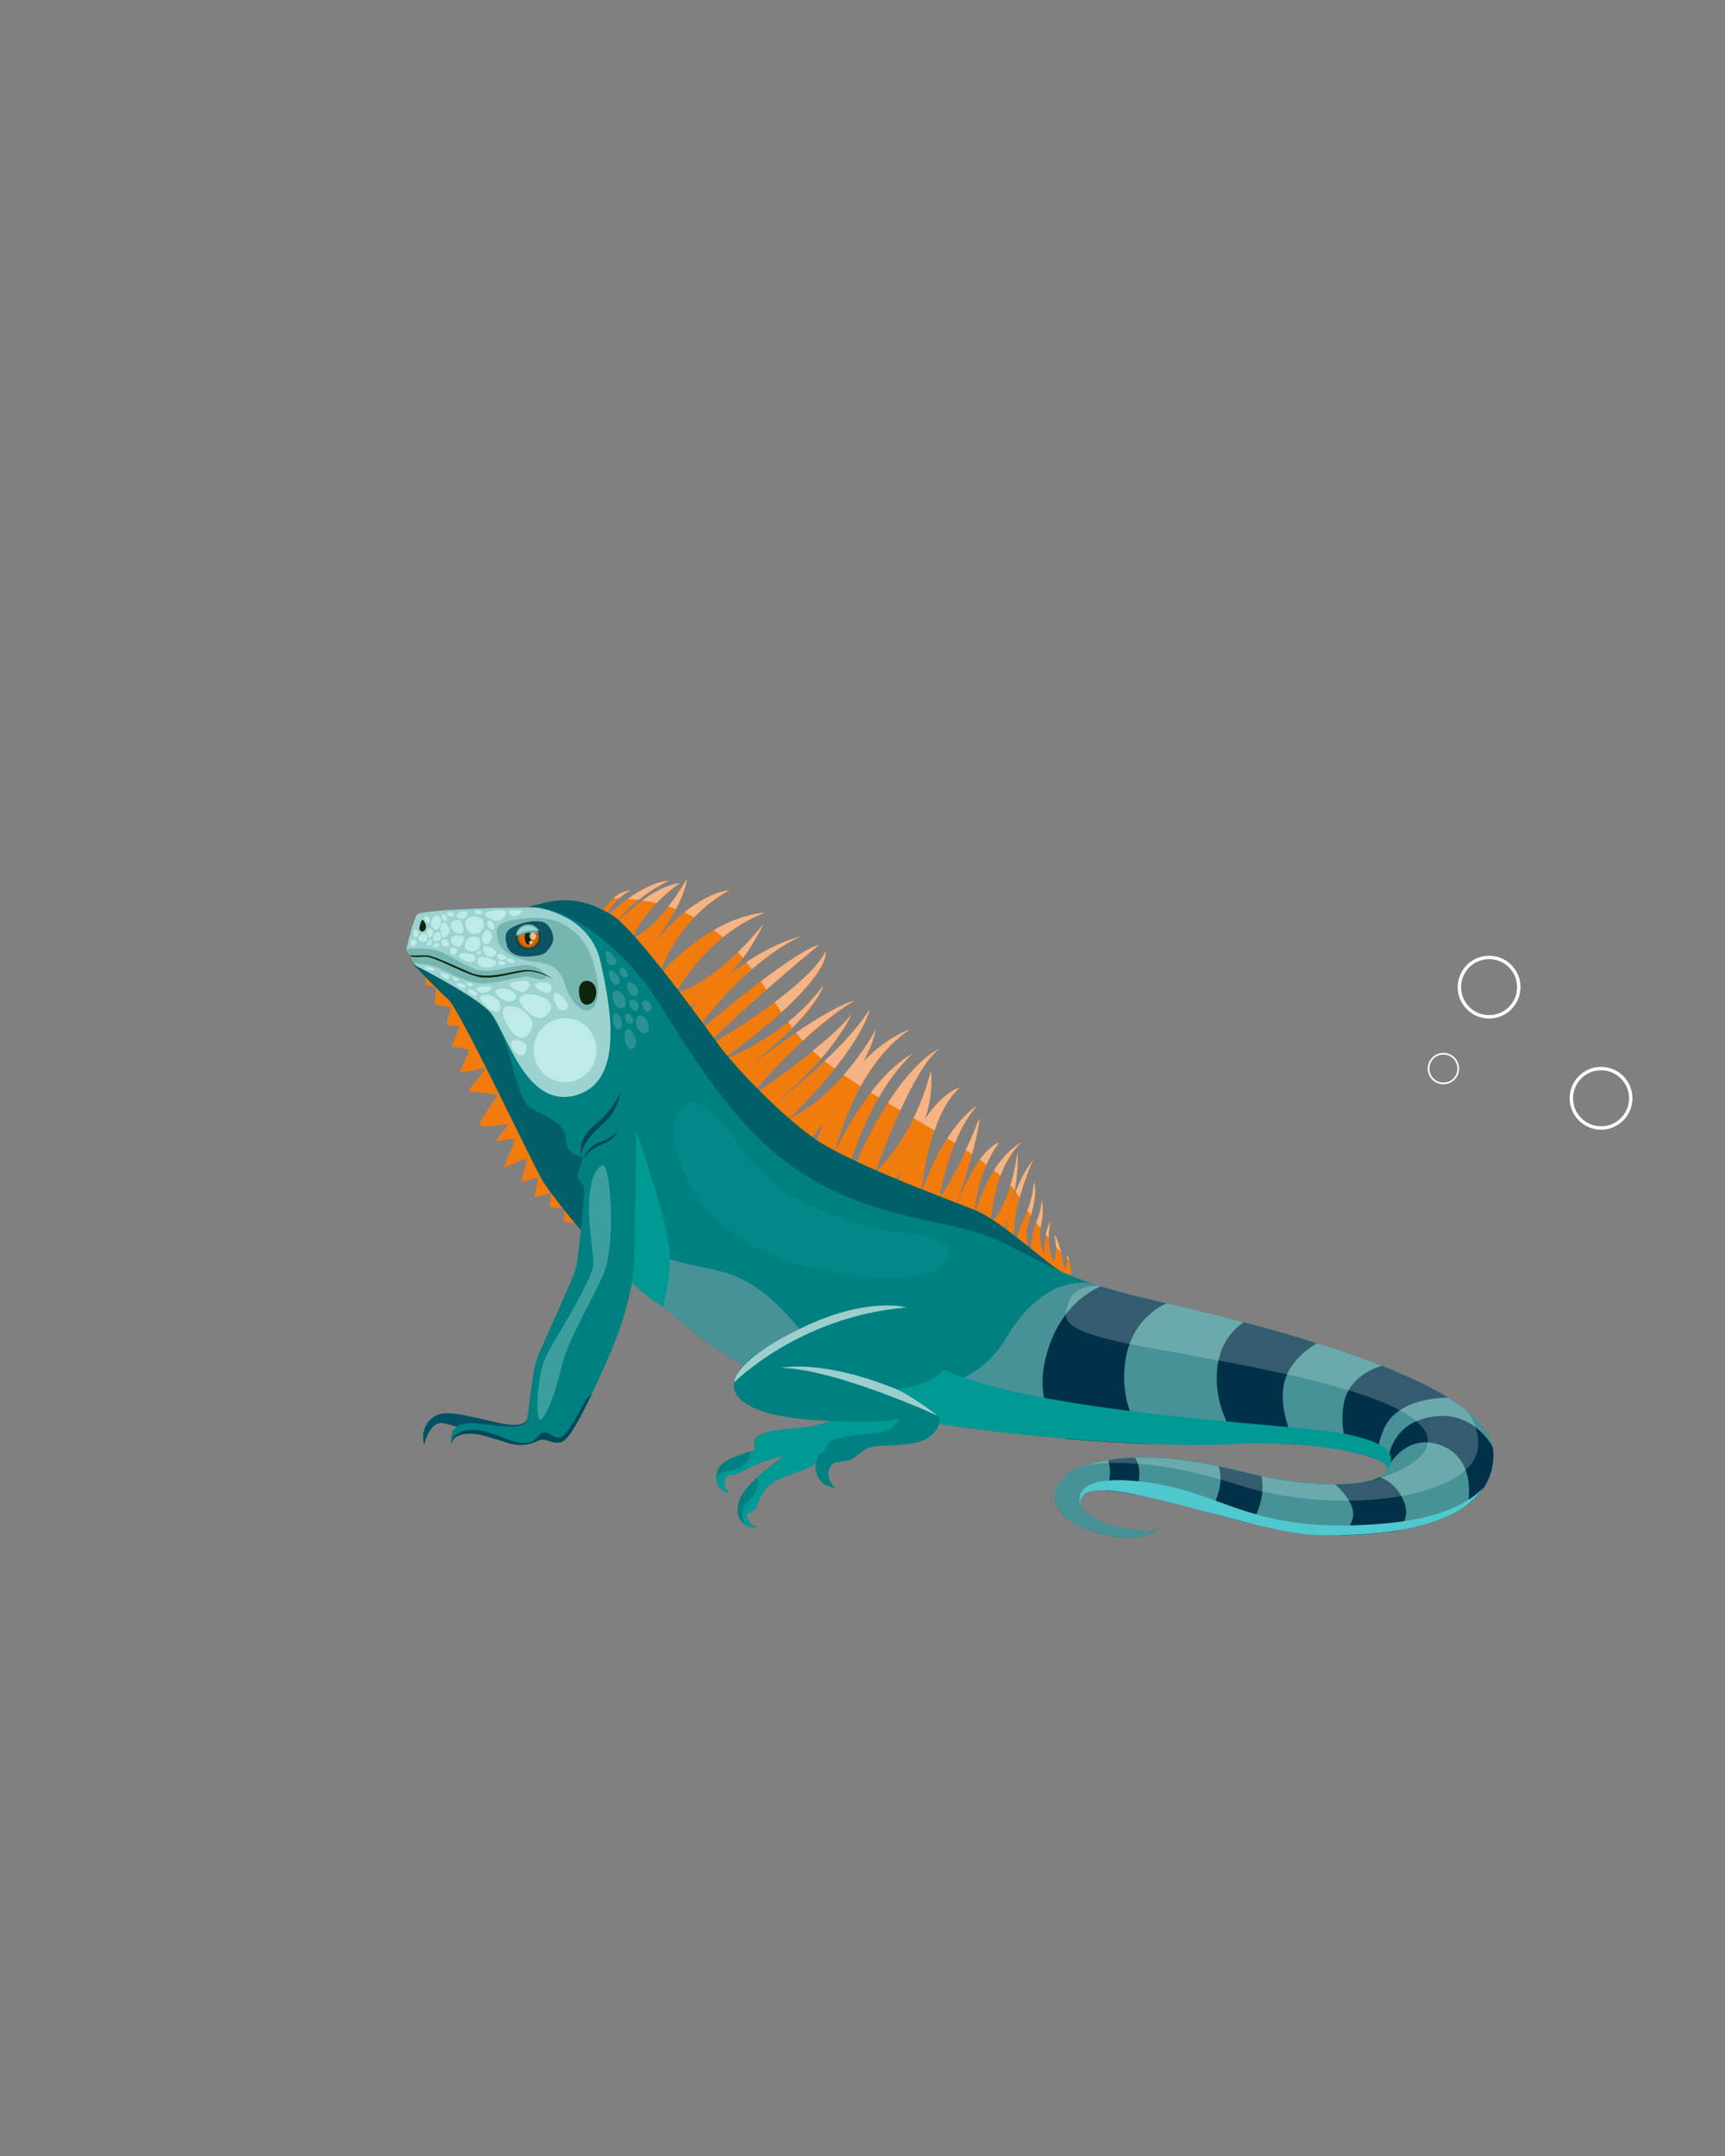 <?xml version="1.0" encoding="utf-8"?>
<!-- Generator: Adobe Illustrator 25.4.1, SVG Export Plug-In . SVG Version: 6.00 Build 0)  -->
<svg version="1.1" id="Capa_1" xmlns="http://www.w3.org/2000/svg" xmlns:xlink="http://www.w3.org/1999/xlink" x="0px" y="0px"
	 viewBox="0 0 1080 1350" style="enable-background:new 0 0 1080 1350;" xml:space="preserve">
<rect x="0" y="0" width="1080" height="1350" fill="#808080" stroke="none"/>
<style type="text/css">
	.st0{fill:none;stroke:#FFFFFF;stroke-width:2.115;stroke-miterlimit:10;}
	.st1{fill:none;stroke:#FFFFFF;stroke-width:1.057;stroke-miterlimit:10;}
	.st2{fill:#F17B0D;}
	.st3{fill:#008080;}
	.st4{fill:#469297;}
	.st5{fill:#005F69;}
	.st6{fill:#9CD3D1;}
	.st7{fill:#BEEAE7;}
	.st8{fill:#0C260D;}
	.st9{fill:#76B5B0;}
	.st10{fill:#0C5364;}
	.st11{fill:#04404A;}
	.st12{fill:#E26B00;}
	.st13{fill:#BE5900;}
	.st14{fill:#55AFC0;}
	.st15{fill:#71B0AB;}
	.st16{opacity:0.57;}
	.st17{fill:#FFFFFF;}
	.st18{opacity:0.36;fill:#76B5B0;}
	.st19{fill:#003148;}
	.st20{fill:#009996;}
	.st21{opacity:0.36;fill:#009996;}
	.st22{fill:#50C8CF;}
	.st23{opacity:0.61;fill:#FFFFFF;}
	.st24{fill:#014757;}
	.st25{fill:#005167;}
	.st26{opacity:0.24;fill:#FFFFFF;}
	.st27{fill:#F6B484;}
	.st28{opacity:0.21;fill:#FFFFFF;}
</style>
<circle class="st0" cx="932.3" cy="618.1" r="18.6"/>
<circle class="st0" cx="1002.4" cy="687.7" r="18.6"/>
<circle class="st1" cx="903.7" cy="669.1" r="9.3"/>
<g>
	<g>
		<path class="st2" d="M360.2,766c0,0-7-1-7-1v-7.6C355.4,760.2,357.7,763,360.2,766z"/>
		<path class="st2" d="M266.9,616.8c-0.4-0.5-0.5-4.2-0.6-6.8c5.1,3.9,11.8,9,15.9,12.7c7.1,6.4,48.6,100.7,56.8,115.1
			c2.4,4.2,7.3,11.1,13.7,19.1l-8.8-1.3l1.2-8.6l-10.5,2.8c0,0,2.2-11.2,2.1-12.2c-0.1-1-9.2,3-10,2.4c-0.8-0.6,3.7-13.8,3.2-14.5
			c-0.5-0.7-14,5.8-14.4,5.5c-0.4-0.3,6.9-15.4,6.5-17.3c-0.4-1.9-10.4,1.6-11.1,0.9c-0.7-0.6,6.9-9.4,7.2-10.5
			c0.3-1.1-15.4,2.5-17.4,0.6c-1.9-1.9,10.5-17.4,10.5-18.8c0-1.4-17.2-2-17.8-2.8c-0.6-0.8,10.4-12.8,10.4-13.8
			c0-0.9-15.7,2.7-16,2.3c-0.3-0.4,6.2-12.8,5.8-14c-0.4-1.1-10.1-2.1-10.6-2.4c-0.4-0.3,4.6-11.3,4.4-12.2
			c-0.2-0.9-6.7-0.6-7.5-1.4c-0.8-0.8,2.6-9.9,2.1-10.8c-0.5-0.8-8.4-1-9.3-1.8c-0.9-0.7,0.5-9.1,0-10.3
			C272.3,617.6,267.5,617.5,266.9,616.8z"/>
	</g>
	<path class="st3" d="M256.8,597.9c-1.7-0.4-2.7-2.1-2.3-3.8c1.4-6,4.6-19,6.8-21.5c2.8-3.3,64.9-4.9,74.7-4.3
		c22.1,1.2,53,25.7,68.1,43.9c15.1,18.1,45.1,79.6,88,113.1s89.5,36.3,118.7,44.7c29.2,8.4,35.2,26.1,103.7,42.3
		S935,862.9,935,910.8c0,47.9-76.3,52.1-113.7,50.2c-37.4-1.9-130.6-38.6-142.9-24.7c-12.3,14,35.6,26.5,46.6,20.9
		c0,0-10.5,12.1-42.9,0.9c-32.4-11.2-23.9-33.5-4.5-40c19.5-6.4,47.3-9.9,100.3,3.3c53,13.2,90.5,7.9,90.7-2.1
		c0.2-9.9-58-18.4-97.8-15.3c-39.8,3.1-191.9-6-259.9-30.2c-68-24.2-77.6-43.3-101.4-59.5c-23.7-16.3-62.1-62.3-70.3-76.8
		c-8.2-14.4-51.2-105.6-58.3-112c-7.1-6.4-20.1-19.8-21.5-21.7c-1.4-2-2.1-6.1-2.1-6.1L256.8,597.9z"/>
	<path class="st4" d="M419.4,788.3c28.8,10.2,45.5,1,81.2,43.8c35.7,42.9,101.3,52.6,129,6.1c23.2-39,48.7-36,56.3-34
		c0.7,0.2,1.5,0.5,2.2,0.7c0,0,0,0,0,0c7.6,2.4,16.3,4.8,26.3,7.2c68.5,16.3,220.6,50.7,220.6,98.6s-76.3,52.1-113.7,50.2
		c-37.4-1.9-130.6-38.6-142.9-24.7c-12.3,14,35.6,26.5,46.6,20.9c0,0-10.5,12.1-42.9,0.9c-32.4-11.2-24-33.5-4.5-40
		c19.5-6.4,47.3-9.9,100.3,3.3c53,13.2,90.5,7.9,90.7-2.1c0.2-9.9-58-18.4-97.8-15.3c-39.8,3.1-191.9-6-259.9-30.2
		s-77.6-43.3-101.4-59.5c-21.7-14.9-55.5-54.6-67.5-72.3C398.4,728.9,392,778.6,419.4,788.3z"/>
	<path class="st5" d="M280.6,625.7c-7.1-6.4-20.1-19.8-21.5-21.7c-0.7-0.9-1.2-2.4-1.6-3.6c7.9,3.2,38.1,16.2,48.9,33
		c12.5,19.4,12.2,30,18.3,47.4c6,17.4,8.8,11.7,22.6,21.4c13.7,9.7,0,18.5,18.4,22.6c18.4,4,9.6,57.7,9.6,57.7
		c0,0.2-0.1,0.5-0.1,0.7c-16.4-17.8-31.5-36.9-36.3-45.3C330.8,723.3,287.8,632.1,280.6,625.7z"/>
	<g>
		<path class="st2" d="M430.5,631.1c0,0,28.6-13.4,47.3-52.3c0,0-28.6,36.5-54.6,42.7c0,0,19.6-36.3,55.6-49.9
			c0,0-31.5,0.5-66.1,39.1c0,0,10.4-35,44-53.2c0,0-22.7,0.5-53.1,39.9c0,0,23.3-26.2,26.6-47.1c0,0-16.4,29.5-34.7,37.5
			c0,0,8.5-19.8,30.3-34.7c0,0-14.8,0.3-39.1,23.9l9.4,19l16.9,23.7L430.5,631.1z"/>
		<path class="st2" d="M506.3,714.8c0,0,37.3-44.7,42.2-70.2c0,0-20.6,39.7-55.4,56.4L506.3,714.8z"/>
		<path class="st2" d="M533.1,726c0,0,13.4-43.9,38.2-66.1c0,0-23.6,10.2-48.3,60.7c0,0,11.8-52.7,46.8-76c0,0-38.3,12.1-58.5,69.2
			l7.5,10.5L533.1,726z"/>
		<path class="st2" d="M560.6,738.8c0,0,26.3-38.5,22.1-68.2c0,0-7.9,37.4-34.6,63.3c0,0,22.5-64.8,40-77.2c0,0-24.5,9-52.1,71.5
			l7.5,12.9L560.6,738.8z"/>
		<path class="st2" d="M627.9,771.9c0,0,10.8-27.3,9-50.4c0,0-3.3,30.9-16.4,44.1c0,0,0.6-32.3,18.9-50.2c0,0-18.7,9-29.4,45.3
			c0,0,1.1-25.7,15.5-45.3c0,0-13.1,2.9-27.1,40.3c0,0,14.9-43.9,14.8-55.5c0,0-12.8,33.7-25,49.8c0,0,6.1-38.6,23.7-57.8
			c0,0-20.1,11.2-35.3,55.5c0,0,4.3-49.3,24.4-66.9c0,0-23.7,6-39.1,59.8l10.2,18.1l32.1,6.9L627.9,771.9z"/>
		<path class="st2" d="M425.8,639c0,0,36.7-42.6,75.5-52.6c0,0-34,13.9-68,62.7c0,0,62.5-53.5,79.5-57.4c0,0-50.7,41.7-71.4,64.3
			c0,0,63.9-36.3,75.6-60.2c0,0,5.6,17-66.5,68.9c0,0,41.4-14.7,65.1-47.6c0,0-4.4,19.4-57.1,58.6c0,0,56.8-44.5,76.6-49
			c0,0-27,14.3-66.6,60.9c0,0,49.2-32.5,64.7-52.5c0,0-12,28.6-55.5,61.6c0,0,49.8-36.5,66.8-64.8c0,0-4.1,25-58,75.8l-10.3-6.3
			L425.8,639z"/>
		<path class="st2" d="M376,572.7c0,0,7.6-14.6,18.9-15.1c0,0-9.8,3.7-16.9,18.1c0,0,21.6-22.6,41-24.4c0,0-21.7,9.3-35.5,29.6
			l-7.3-3.7L376,572.7z"/>
		<path class="st2" d="M629.5,777.7c0.2-6.2,1-16,4.4-26C639.4,735,647,726,647,726s-3.1,5.7-8.6,23.9c-5.5,18.2-2.9,29.5-2.9,29.5
			s0.6-6,6-17.1c5.4-11.1,6-22.2,6-22.2c2.5,8.6-1.8,20.4-4.1,27.6c-2.2,7.2,1.6,17.7,1.6,17.7s0.7-13.9,3.8-19.9
			c3-6,3.7-14.6,3.7-14.6s1.5,9-0.7,16.6c-2.2,7.7,2.1,18.5,2.1,18.5c-0.5-16.1,4.1-21.1,4.1-21.1c-3.8,13.4,1.6,25.4,1.6,25.4
			c3-8.4,0.6-17.4,0.6-17.4c4.4,6.6,6.1,22,6.1,22c2.2-3.1,1.9-9.4,1.9-9.4c2.9,6.4,2.2,12.9,2.2,13
			C651,790.9,640.5,783.6,629.5,777.7z"/>
	</g>
	<path class="st5" d="M609.7,771.1c-29.2-8.4-76.7-11.6-119.6-45.1c-42.9-33.5-72.6-93.6-87.3-112c-17.4-21.7-42.6-43-66.6-45.7
		c-1.3-0.1-0.2-0.1-2.9-0.1h-3.4c0,0,8.9-2.5,11.1-3c16.2-3.7,28-0.5,41.9,7.6c14.6,8.5,59.8,71.5,68,82.7s35.3,40.3,58.1,56.8
		c22.8,16.4,87.4,39.6,102.6,45.9c15.2,6.3,46.8,35.7,54,38.6C640.1,785.6,629.6,776.8,609.7,771.1z"/>
	<path class="st6" d="M257.1,597.9c-1.8-0.4-3-2.3-2.6-4.1c1.5-6.2,4.6-18.7,6.7-21.2c2.9-3.3,65.4-4.9,74.8-4.3
		c0.2,0,0.6,0.1,0.8,0.1c4.5,0.7,33,6.3,39.2,33.9c6.7,30,14.8,75.3-15.8,83.6c-31.9,8.6-43.5-41.9-53.6-52.4
		c-8.6-9-36.9-24-45.1-28.2c-1.8-0.9-3.1-2.5-3.7-4.5C257.3,599.3,257.1,597.9,257.1,597.9L257.1,597.9z"/>
	<ellipse class="st7" cx="353.8" cy="657.6" rx="19.7" ry="20.1"/>
	<path class="st8" d="M262.8,579.9c0,0,0.9-3.9,1.7-3.9c0.8,0,3.6,4.3,1.3,6.6C264.1,584.3,261.9,582.7,262.8,579.9z"/>
	<path class="st9" d="M372,604.9c0,0-5.8-32.3-40.5-30.1c-25.2,1.6-20.5,8.6-20,13c0.5,4.4,5.1,10.1,15.1,12.9
		c11,3.2,22.4-0.4,27.3,16.1c3.9,13.1,14.3,21.1,18.8,12.1C377.1,620,372,604.9,372,604.9z"/>
	<path class="st8" d="M362.5,619.7c0-1.3,0.4-2.5,1.1-3.5c0.9-1.3,2.5-2.6,5.3-1.8c5.1,1.5,5.2,8.6,3.1,12
		C369.9,629.8,362.3,632,362.5,619.7z"/>
	<path class="st10" d="M319.6,581.4c0,0,9.4-6.1,19.8-4.2c3.6,0.6,7,6.1,7,10.4c0,4.3-4.3,8.7-5.8,9.5c-2.2,1.2-8,2.1-13,1.8
		c-5.5-0.4-9.1-3.1-10-6.2C316.7,589.5,315.1,584.3,319.6,581.4z"/>
	<g>
		<ellipse class="st11" cx="330.8" cy="586.7" rx="7.7" ry="7.9"/>
		<ellipse class="st12" cx="330.8" cy="586.7" rx="6.7" ry="6.8"/>
		<path class="st13" d="M324.1,586.7c0,3.7,3,6.8,6.7,6.8s6.7-3,6.7-6.8s-3-6.8-6.7-6.8S324.1,583,324.1,586.7z M325.2,586.7
			c0-3.1,2.5-5.6,5.5-5.6c3.1,0,5.5,2.5,5.5,5.6c0,3.1-2.5,5.6-5.5,5.6C327.7,592.4,325.2,589.9,325.2,586.7z"/>
		<path class="st8" d="M330.6,582.4c1.2,0.7,2.1,2.5,2.1,4.6c0,2.1-0.9,3.9-2.1,4.6c-1.2-0.7-2.1-2.5-2.1-4.6
			C328.5,584.9,329.4,583.1,330.6,582.4z"/>
		<path class="st14" d="M337,584.3c-6.6-1.2-11.5,1.2-12.9,1.9c0.3-3.5,3.1-6.3,6.6-6.3C333.6,580,336,581.8,337,584.3z"/>
		<path class="st6" d="M323.1,585.9c0,0,4.4-2.9,8.6-3.3c4.2-0.4,5.8,0.5,5.8,0.5s-2.3-5-8.2-4C323.5,579.9,323.1,585.9,323.1,585.9
			z"/>
		<path class="st15" d="M329.5,579.8c-4.2,0.7-5.4,4.1-5.7,5.6c-0.4,0.2-0.7,0.4-0.7,0.4s0.4-5.9,6.3-6.9c5.9-1,8.2,4,8.2,4
			s-0.3-0.2-1.1-0.4C335.6,581.4,333.4,579.2,329.5,579.8z"/>
		<g class="st16">
			<path class="st17" d="M331.4,586.2c0,1.2,1,2.2,2.1,2.2c1.2,0,2.1-1,2.1-2.2s-1-2.2-2.1-2.2C332.3,584.1,331.4,585,331.4,586.2z"
				/>
		</g>
		<g class="st16">
			<path class="st17" d="M331.2,590.1c0,0.6,0.5,1.1,1.1,1.1c0.6,0,1.1-0.5,1.1-1.1c0-0.6-0.5-1.1-1.1-1.1
				C331.7,589.1,331.2,589.5,331.2,590.1z"/>
		</g>
	</g>
	<path class="st7" d="M270,576.9c0,0,1.8-3.5,3-3.6c1.1-0.1,3.7,1.4,3.3,3.6c-0.4,2.2-1.4,5.6-3.7,5.1
		C270.4,581.5,269.5,579.3,270,576.9z"/>
	<path class="st7" d="M301.7,586c0,0,1.8-3.5,3-3.6c1.1-0.1,3.7,1.4,3.3,3.6c-0.4,2.2-1.4,5.6-3.7,5.1
		C302.1,590.6,301.1,588.4,301.7,586z"/>
	<path class="st7" d="M275.7,581.4c0,0,0.4-3.9,2.2-3.7c1.8,0.2,4.3,3.3,3.4,5.7c-0.8,2.4-2.5,3.8-3.7,3.7
		C276.6,586.9,275.7,581.8,275.7,581.4z"/>
	<path class="st7" d="M308.5,593.9c0,0,3.1,2.4,1.9,3.9c-1.1,1.5-5,1.9-6.5-0.1c-1.5-2-1.8-4.2-1.1-5.1
		C303.4,591.7,308.1,593.6,308.5,593.9z"/>
	<path class="st7" d="M272.6,584.2c0,0,1.2-0.7,2.2-0.7s1.8,4.1,1.2,4.6c-0.6,0.6-2.4,1.7-3.9,1.3
		C270.6,589.1,270.7,585.9,272.6,584.2z"/>
	<path class="st7" d="M269.3,581.4c0,0,2.2,0.9,2.1,2c-0.1,1.1-0.9,4.1-2.7,3.7C266.8,586.6,266.6,580.2,269.3,581.4z"/>
	<path class="st7" d="M263.2,585.3c0,0,1.9-1.3,3.1-0.6c1.2,0.7,1.8,4.6,0,4.8c-1.8,0.2-3.6,0.4-4.1-0.9
		C261.8,587.4,261.8,586.4,263.2,585.3z"/>
	<path class="st7" d="M260.8,582.6c0,0,1.4,1,1.2,2.2c-0.2,1.3-0.8,2.4-2,2c-1.2-0.4-1.4-2.8-1.2-3.7S260,581.7,260.8,582.6z"/>
	<path class="st7" d="M277,575.3c0,0-0.9-1.9,0-2.5c0.9-0.7,2.6,0.9,2.7,1.3c0.1,0.4,0.5,1.9-0.2,2.7
		C278.8,577.5,277.4,576.1,277,575.3z"/>
	<path class="st7" d="M305.6,580c0,0-1.1-2.4,0-3.3c1.1-0.8,3.3,1.1,3.5,1.7c0.2,0.6,0.7,2.5-0.2,3.4
		C307.9,582.8,306.1,581.1,305.6,580z"/>
	<path class="st7" d="M266.2,576.3c0,0-0.9-1.9,0-2.5c0.9-0.7,2.6,0.9,2.7,1.3c0.1,0.4,0.5,1.9-0.2,2.7
		C268,578.5,266.7,577.1,266.2,576.3z"/>
	<path class="st9" d="M254.4,594.4c2.5-0.4,9.3-1.2,16.6,0.2c9.3,1.7,20.7,11.2,29.4,13c8.7,1.8,22.4-4,30.3-3.2
		c7.9,0.7,11.1,6.5,11.1,6.5c0.4,4.3-6.3,1.6-10.6,0.7c-4.3-0.9-18.1,4-29,4.2c-10.9,0.2-26.1-10.1-33.1-11.4
		c-3.9-0.7-7.6-1.1-10.1-1.2c-0.5-0.7-1-1.5-1.2-2.4c-0.4-1.5-0.7-2.8-0.7-2.8C255.4,597.6,254.4,596.1,254.4,594.4z"/>
	<path class="st8" d="M347.4,614.1c0,0-9.5-8.9-22.6-6.2c-13.1,2.6-21.7,4.7-30.3,1.1c-8.5-3.6-21.9-10-26-10.6
		c-4.1-0.7-8.1,0.4-11.5-0.3l0.2,0.7c0,0,1.6,0.6,3.8,0.5c2.3-0.1,5.4-0.5,7.7,0.1c8.1,2.1,24.9,11.8,32.8,12.6
		c9.4,0.9,19.5-2.8,27.2-3.7C336.9,607.3,346.9,613.2,347.4,614.1z"/>
	<path class="st7" d="M322,601.3c0,0-2.9-1.6-4-1.1s-0.6,2.4,1.2,2.6c1.8,0.2,3.1,0.1,3.2-0.5C322.6,601.7,322,601.3,322,601.3z"/>
	<path class="st7" d="M316.1,598.6c0,0,1.2,0.5,0.8,1.8c-0.4,1.3-5,1-5.5-1C310.9,597.4,312.5,596.1,316.1,598.6z"/>
	<path class="st7" d="M312,602.9c0,0-0.3-1.2,1.3-1.2c1.6,0,3.5,0.8,3.1,1.6C316.1,604.2,312.4,605.3,312,602.9z"/>
	<path class="st7" d="M308.5,600.9c0,0-5.2-1.9-7.2-1.9c-2,0-3.2,2.3-1.8,5c1.4,2.6,9.4,2.2,10.7,0.4
		C311.4,602.5,310,601.4,308.5,600.9z"/>
	<path class="st7" d="M316.4,573c0,0-1.9,3.8-5,3.6c-3.1-0.2-7.6-2.4-7.6-4.2c0-1.8,7.6-2.8,10-2.6C316.3,570,317.8,571.1,316.4,573
		z"/>
	<path class="st7" d="M326.5,571.1c0,0-1.5,2.5-4.5,2.5c-3,0-4.5-3.1-2.1-3.6C322.4,569.6,328,569.6,326.5,571.1z"/>
	<path class="st7" d="M302.7,578.6c0,0,0.1,2.8-1.4,4.5c-1.5,1.7-4.8,2.1-7.1,1c-2.2-1.2-4.3-7.8-1.5-9.3
		C295.6,573.4,303.1,573.2,302.7,578.6z"/>
	<path class="st7" d="M292.6,571.4c0,0,0.6,2.6-1.9,3.6c-2.4,1-5-0.5-4.9-1.9S292.4,569.2,292.6,571.4z"/>
	<path class="st7" d="M289.2,577.7c0,0,1.8,5.2,0.6,6.4c-1.3,1.2-6.6,0.3-7.5-4.1C281.5,575.6,288.2,575,289.2,577.7z"/>
	<path class="st7" d="M284,571.9c0,0,0.6,1.5-0.9,2c-1.5,0.5-3.9-1-3.2-2S283.5,570.6,284,571.9z"/>
	<path class="st7" d="M301.8,571.4c0,0,0.4,1.4-1.9,1.1c-2.3-0.3-3.4-1.4-2.8-2C297.6,570,301.4,569.3,301.8,571.4z"/>
	<path class="st7" d="M295.5,586.7c0,0,3.1-0.6,4.2,0.3c1,0.9,1.7,6-0.3,7.6s-6.9,1.3-7.7-0.2C290.8,592.8,290.3,587.5,295.5,586.7z
		"/>
	<path class="st7" d="M286.5,585.9c0,0,3.4-0.3,4,0.9c0.6,1.2-1.3,6.4-4,5.9c-2.7-0.5-4.1-1.7-4.3-3.6S283.7,585.7,286.5,585.9z"/>
	<path class="st7" d="M301.1,595.7c0,0,0.6,1,0,1.5c-0.6,0.5-2.3,0.7-2.8,0C297.8,596.6,300.5,594.6,301.1,595.7z"/>
	<path class="st7" d="M293.9,597.2c0,0,3.4,0.6,3.7,2c0.3,1.4-0.8,3.5-3.3,3.1c-2.6-0.3-7.1-2.3-7.2-3.7
		C287,597.4,289.4,596.1,293.9,597.2z"/>
	<path class="st7" d="M284.6,593.5c0,0,2.1,0.8,1.8,2.2c-0.3,1.4-2.3,2.7-3.5,2C281.8,596.9,280.2,592.3,284.6,593.5z"/>
	<path class="st7" d="M279.8,588.4c0,0,2,2,1.5,3.4s-3.7,1.3-4.4,0.2s-0.8-3.3,0-3.6C277.7,588.1,278.6,587.7,279.8,588.4z"/>
	<path class="st7" d="M274.8,590.7c0,0,1,1.5-0.5,2.1c-1.5,0.7-3.2,0-3.4-0.5C270.7,591.8,273.5,589.6,274.8,590.7z"/>
	<path class="st7" d="M270.1,588.8c0,0,0.8,1.5-0.2,2.4c-1,0.9-2.5,0.7-2.6,0C267.1,590.5,269,587.2,270.1,588.8z"/>
	<path class="st7" d="M259.2,588c0,0,2,1.3,1.7,2.1s-1.8,3.4-3.3,2.3C256,591.3,258,587,259.2,588z"/>
	<path class="st7" d="M268.8,607.6c0,0-3.3-0.7-3-1.8c0.2-1.1,5.9,0,6.4,1.3C272.8,608.3,269.3,607.7,268.8,607.6z"/>
	<path class="st7" d="M278.1,612.3c0,0-2.7-1.7-2.1-2.6c0.5-0.9,4.1,0,4.6,0.5c0.5,0.5,1,1.9,0.5,2.5
		C280.6,613.3,278.9,612.8,278.1,612.3z"/>
	<path class="st7" d="M284.5,613.7c0,0-1-0.7-0.8-1.6s3.9,0.6,3.7,1.6C287.1,614.7,285,614.3,284.5,613.7z"/>
	<path class="st7" d="M287.1,617.8c0,0-1.6-0.9-1.2-1.9s4-0.3,5.2,0.9C292.3,618.1,291.2,619.7,287.1,617.8z"/>
	<path class="st7" d="M332.3,637.5c0,0,2.5,2.4,0,7.8c-2.5,5.4-8,7.4-14-2.2c-6.1-9.5-3.1-13.5,0.3-13.1
		C322.1,630.4,326.7,630.4,332.3,637.5z"/>
	<path class="st7" d="M344.4,632.9c0,0-2.8,5.3-8,4.3c-5.1-1-14.6-10.9-9.7-13.7C331.5,620.6,348.7,624.7,344.4,632.9z"/>
	<path class="st7" d="M322.5,651.2c0.6,0,6.7,0.4,7.1,4c0.4,3.6-1.4,6.4-4.6,5.4C321.6,659.7,317,651,322.5,651.2z"/>
	<path class="st7" d="M313,628.4c0,0,1.1,4.2-1.6,5.2c-2.7,1-12.5-7.2-10.4-9.6C303.1,621.5,311.2,623.3,313,628.4z"/>
	<path class="st7" d="M322.5,622.1c0,0,2.1,2.9-1.7,4.7c-3.8,1.8-10.9-3.7-10.7-6S318.7,617.7,322.5,622.1z"/>
	<path class="st7" d="M331.4,617.5c0,0-1.5,3.7-4.4,3.6c-2.9-0.2-9.5-3.8-7.6-5.3C321.3,614.2,333.7,612.3,331.4,617.5z"/>
	<path class="st7" d="M345.1,617.9c0,0,0.8,3.2-1.8,3.7c-2.6,0.6-9-2.9-8.1-5.1C336.2,614.3,345.1,614.7,345.1,617.9z"/>
	<path class="st7" d="M348.7,630c0,0-3.7-6.4-1.2-8c2.4-1.6,10.4,7.2,7.6,9.5C351.2,634.5,348.7,630,348.7,630z"/>
	<path class="st7" d="M304.3,617.6c0,0,3.3-0.3,3.3,1.1c0,1.5-3.9,3.9-7.4,2.4C296.7,619.5,298.1,617.6,304.3,617.6z"/>
	<path class="st7" d="M298.7,622c0,0,0.4,1.8-1.7,1.5c-2.1-0.3-4.7-2.7-3.8-3.7C294,618.8,298.7,620.6,298.7,622z"/>
	<path class="st7" d="M296.4,616.8c0,0-0.7,1.5-2.4,0.7c-1.7-0.8-3.2-2.5-2-2.4C293.2,615.1,297.1,616.1,296.4,616.8z"/>
	<path class="st18" d="M380,601.7c0,0-1.8-5.8,0-6.1s8,6.7,5.3,8.2C382.7,605.2,380.6,603.9,380,601.7z"/>
	<path class="st18" d="M381.9,612.7c0,0-2.1-5.2,0.7-5.1s7.2,6.1,4.7,8.5C384.9,618.4,382.1,613.3,381.9,612.7z"/>
	<path class="st18" d="M391.1,650.5c0,0-0.6-7,2.7-5.9s6.4,10,2.6,11.9C392.6,658.5,391.1,651.4,391.1,650.5z"/>
	<path class="st18" d="M383.9,639.3c0,0-0.4-5.6,2.2-4.7c2.6,0.9,5,8,2,9.5C385,645.6,383.9,640,383.9,639.3z"/>
	<path class="st18" d="M387.8,607.4c0,0-0.2-1.7,2-1.5c2.2,0.2,5,6,1.6,6.2C388.1,612.4,387.8,607.4,387.8,607.4z"/>
	<path class="st18" d="M391.2,636.3c0,0-0.2-1.7,2-1.5c2.2,0.2,5,6,1.6,6.2C391.5,641.3,391.2,636.3,391.2,636.3z"/>
	<path class="st18" d="M392.7,618.7c0,0-1.1-3.2,1.5-3.7c2.6-0.5,7.3,5.9,4.5,8.3C396,625.7,392.9,620,392.7,618.7z"/>
	<path class="st18" d="M383.6,623.1c0,0,0.2-3.5,3.7-2.6c3.5,0.9,6.5,9.5,2.4,10.6C385.6,632.3,383.2,626.7,383.6,623.1z"/>
	<path class="st18" d="M398.2,638.8c0,0,0.2-3.5,3.7-2.6c3.5,0.9,6.5,9.5,2.4,10.6C400.2,648,397.8,642.3,398.2,638.8z"/>
	<path class="st18" d="M393.9,628.4c0,0-0.5-2.5,2.2-2.5c2.7,0,5.4,5.1,2.7,6.6C396.1,634,394.4,630.8,393.9,628.4z"/>
	<path class="st18" d="M401.9,629c0,0-0.5-2.5,2.2-2.5c2.7,0,5.4,5.1,2.7,6.6C404.2,634.6,402.5,631.4,401.9,629z"/>
	<g>
		<path class="st19" d="M846.8,944.8c-1.9-6.5-7.1-12-10.8-15.3c12.9-0.1,22.6-1.8,27.9-4.5c4.6,1.6,11.1,5.6,15.1,15.2
			c3.2,7.7,0.3,13.9-3.7,18.2c-11.8,2-24,2.8-34.9,3C844.3,957.4,848.7,951.2,846.8,944.8z"/>
		<path class="st19" d="M762.9,918.2c4.7,1,9.7,2.1,14.9,3.4c4.1,1,8.2,2,12.1,2.8c0.7,4,1.1,10.3-1.1,17.7
			c-1.8,6.2-4.2,9.8-6.2,11.8c-8.2-2-16.7-4.3-25.3-6.6C760.7,941.6,766.8,928.8,762.9,918.2z"/>
		<path class="st19" d="M710.6,912.7c2.4,3.7,4.6,10.8,0.2,23.2c-6.8-1.3-13-2.2-18.1-2.5c1.5-4.3,3.8-12.7,0.9-19
			C698.7,913.5,704.3,912.9,710.6,912.7z"/>
		<path class="st19" d="M871.7,886.9c-7.1,7.2-9.2,19.4-9.8,26.9c-4.1-1.8-9.8-3.4-16.5-4.8c-3-5.3-6.3-14.8-4.3-28.8
			c2.3-15.8,15.7-22.4,24-25c15.7,6.2,29.9,12.8,41.4,19.9C896.9,875.4,881.1,877.3,871.7,886.9z"/>
		<path class="st19" d="M923.3,938.4c-2.1,1.9-3.8,3.2-4.2,3.6c0,0-0.1,0.1-0.1,0.1c0.1-0.4,6.2-29-17.4-37.3
			c-22.6-7.9-33,14.8-33,14.8s-1.4-28.9,29.4-32.7c19.3-2.4,30.7,9.5,36.4,18.7c0.4,1.7,0.6,3.5,0.6,5.3
			C935,922.4,930.5,931.4,923.3,938.4z"/>
		<path class="st19" d="M803.4,869.4c-1.6,14.5,4.3,28.1,8.1,35.1c-11.7-0.9-23.9-1.1-35-0.6c-6-7.6-15.3-22.7-14.7-42.9
			c0.6-18.7,10-28.4,16.9-33c15,3.9,30.6,8.3,45.8,13.1C817.3,845.4,805,854.8,803.4,869.4z"/>
		<path class="st19" d="M654.4,851.5c7.2-30.9,26.3-42.4,34.8-46.1c7.3,2.3,15.7,4.6,25.2,6.9c4.9,1.2,10.2,2.4,15.9,3.8
			c-9.9,4.7-23.4,15.2-26,38.1c-3.1,27.9,10.1,44,16.6,50.1c-16.1-0.6-34.4-1.7-53.5-3.3C658.7,891.9,648.7,875.8,654.4,851.5z"/>
	</g>
	<path class="st20" d="M384.5,792.7l3.6-70.3l9.9-15.3c0,0,21.9,61.5,21.5,81.2c-0.2,9.4-2.2,21-4.3,30.4c-1.8-1.4-3.8-2.8-5.8-4.2
		C402,809.5,393.3,801.6,384.5,792.7z"/>
	<path class="st21" d="M554.1,770.3c0,0-61.7-10.2-87.4-47.7c-25.7-37.5-36.3-38-43.2-24c-6.9,14,6.4,77.3,83.1,94.9
		c76.7,17.7,93-3.4,85.9-12.7C585.4,771.5,565.9,772.9,554.1,770.3z"/>
	<path class="st22" d="M717.6,928.1c51.1,6.8,66.2,33.5,150.9,25.7c32.4-3,50.5-12.2,60.5-22.4c-18.7,28.5-76.6,31.1-107.8,29.6
		c-37.4-1.9-130.6-38.6-142.9-24.7c-2,2.3-2.4,4.6-1.6,6.8C676.7,943.1,666.4,921.3,717.6,928.1z"/>
	<path class="st20" d="M586.8,855.7c58.5,29.3,216.1,35.5,251.5,41.5c45.4,7.6,30.3,22.4,30.3,22.4c0.2-9.9-58.1-18.4-97.8-15.3
		c-36,2.8-164.2-4.4-238.6-23.7C527.2,851.8,546.5,835.5,586.8,855.7z"/>
	<g>
		<path class="st3" d="M560.8,869.7c0,0,27.4-0.6,36.5-21.5c9.1-20.9-11.6-35.4-32.7-35.8c-21.1-0.4-56.6,13.4-86.7,32.5
			c-30,19-28.3,42.5,42.6,44.9c0,0-10.6,3.7-21.9,4.5c-11.4,0.8-23.3,2.7-25.4,6.2c-2,3.5-0.2,7.4-0.2,7.4s-15.2,3.9-20.7,8.5
			c-5.5,4.5-5.9,17,4.7,18.6c0,0-4.9-3.5-3.2-8.3c1.6-4.8,2.4-2.5,6.3-3.5c3.9-1,17.5-10.1,30.6-11.2c0,0-24.2,15.9-28,27.9
			c-3.9,12,5.1,18,11.2,15.9c0,0-5.9-0.6-6.5-7.9c0,0,5.3-1.7,6.3-5s4.9-12.8,12.6-16.3c7.7-3.5,20.7-7.4,24.6-10.5
			c0,0-2.8,13.6,12.2,15.5c0,0-5.5-3.9-4.3-10.1c1.2-6.2,3.9-5.8,11-6.8c7.1-1,8.7-8.1,18.5-9.1c9.7-1,22.7-0.2,30.9-4.3
			c8.1-4.1,10.8-12,7.7-14.9C583.8,883.6,568.3,872.6,560.8,869.7z"/>
		<path class="st23" d="M560.8,869.7c7.5,2.9,22.9,13.9,26,16.7c0,0-62.9-29-97.6-29.9C489.2,856.5,514.1,850.7,560.8,869.7z"/>
		<path class="st23" d="M567.6,818.7c0,0-24.7-7.4-67,13.4s-40.8,33.4-40.8,33.4S500.6,824.2,567.6,818.7z"/>
		<path class="st20" d="M473.1,934.1c1.8-4.1,1.5-7.1,0.9-8.8c7.9-7.3,16.8-13.2,16.8-13.2c-13.2,1-26.8,10.1-30.6,11.2
			c-3.9,1-4.7-1.2-6.3,3.5c-1.6,4.8,3.2,8.3,3.2,8.3c-5.8-0.9-8.2-5-8.4-9.3c1.1-5.3,6.1-3.2,13.8-6.8c6.9-3.3,7.5-7.8,7.3-10.1
			c2-0.6,3.4-1,3.4-1s-1.8-3.9,0.2-7.4c2-3.5,14-5.4,25.4-6.2c11.4-0.8,21.9-4.5,21.9-4.5s28.7,1.6,42.3-1.3c0,0-2.8,7.4-13.2,8.7
			c-10.4,1.3-28.6,1.9-31.5,7c-1.8,3.2-2.1,4-2.1,4.2c-0.7,0.4-5.3,2.8-5.2,7.9c-3.9,3.1-16.8,7-24.6,10.5
			c-7.7,3.5-11.6,13-12.6,16.3c-1,3.3-6.3,5-6.3,5c0.6,7.2,6.5,7.9,6.5,7.9c-2.7,0.9-5.9,0.3-8.3-1.8
			C461.5,941.5,470.2,940.7,473.1,934.1z"/>
	</g>
	<g>
		<path class="st24" d="M388.4,684.4c0,0-5.2,11.3-14.9,19c-10.9,8.7-10.4,16.4-9.3,20.2c0,0,4.3-11.3,13.4-16.5
			C386.5,701.9,389.2,689.8,388.4,684.4z"/>
		<path class="st25" d="M330.2,888c0,0-0.3,6.5-15.7,3.4c-15.4-3.1-31.7-8.3-39.6-5.8c-7.9,2.5-11.6,11-9.3,19.2
			c0,0,2.8-14.3,11.2-13.7c8.3,0.6,37.2,14.1,49.7,12.2C339,901.5,341,891.1,330.2,888z"/>
		<path class="st3" d="M289.9,891.6c9.7-2.3,34.5,5.9,39.7-1.4c0.1-0.1,0.1-0.2,0.2-0.3v-0.2c1.1-4,3.3-30.9,6.5-39.2
			c3.3-8.8,21.6-47.8,24.1-55.8c2.4-8.1,5.5-51.2,5.5-51.2s-3.8-5-4.3-6.5c-0.5-1.6,2.9-10.2,2.9-10.2c-1.7-5.9,2.1-13.5,12.5-22.6
			c10.4-9.1,11.4-19.7,11.4-19.7c1.8,4.7,0,10.5,0,10.5c3.5,0.6,8.8,5.7,9.6,12.1c0.8,6.4-0.6,74-0.9,80c-0.3,6,0.2,26.5-18.3,67.8
			c-18.4,41.3-24.1,47.3-27.9,48.2c-3.8,0.9-6.5-0.9-10.4-1.6c-0.9-0.1-1.9,0-2.9,0.2c-0.6,0.3-6.2,3.6-13.7,3
			c-7.8-0.6-17.3-6.7-29.5-7c-12.2-0.2-11.8,7-11.8,7S280.2,893.9,289.9,891.6z"/>
		<path class="st24" d="M386.4,708.2c0,0-0.5,4.7-9.6,8.4s-12.3,10.2-12.3,10.2s3.3-9.4,11-11.6
			C383.1,712.9,386.4,708.2,386.4,708.2z"/>
		<path class="st26" d="M368.7,756.9c0,0-0.2-25.2,8.8-27.2c4.4-1,8.8,49.1,0,68.9s-21.9,40.1-25.8,57.1c-4,17-11.3,35.9-14,32.8
			c-2.7-3.1-1-28.8,4.2-39.4c5.2-10.5,29.9-48.4,29.6-58.3S368.4,765.9,368.7,756.9z"/>
		<path class="st24" d="M282.7,904.1c0,0-0.9-8.1,12-8.7c12.9-0.6,24.8,8.6,33.2,8.2c8.4-0.4,8.1-5.2,11.8-6.4
			c3.7-1.2,5.5,2.5,10.1,3.1c4.7,0.6,14-18.3,15.9-21.9c1.9-3.6,4.7-5.4,4.7-5.4c-12,25.1-16.4,29.4-19.5,30.1
			c-3.8,0.9-6.5-0.9-10.4-1.6c-0.9-0.1-1.9,0-2.9,0.2c-0.6,0.3-6.2,3.6-13.7,3c-7.8-0.6-17.3-6.7-29.5-7
			C284.5,897.6,282.9,902.3,282.7,904.1z"/>
	</g>
	<g>
		<path class="st27" d="M433.3,649.1c0.1-0.2,0.2-0.3,0.3-0.4l0.1,0.1C433.4,649,433.3,649.1,433.3,649.1z"/>
		<g>
			<path class="st27" d="M661,780.4c-0.1-4.2-0.9-7.3-0.9-7.3c1.8,2.7,3.1,6.8,4.1,10.8C663.1,782.8,662,781.6,661,780.4z"/>
			<path class="st27" d="M654.7,773c1.2-5.9,3.1-8,3.1-8c-1,3.6-1.3,7-1.3,10.2C655.9,774.5,655.3,773.7,654.7,773z"/>
			<path class="st27" d="M652.3,751c0,0,1.5,9-0.7,16.6c-0.1,0.4-0.2,0.8-0.3,1.2c-0.9-1.1-1.7-2.3-2.6-3.4
				C651.7,759.4,652.3,751,652.3,751z"/>
			<path class="st27" d="M611.9,692.2c-5.9,6.4-10.5,15-14,23.6c-1.6-1-3.2-2-4.8-3C603.3,697,611.9,692.2,611.9,692.2z"/>
			<path class="st27" d="M639.3,715.4c-6.1,5.9-10.2,13.4-13,20.8c-1.3-1.1-2.6-2.3-4.1-3.4C631,719.4,639.3,715.4,639.3,715.4z"/>
			<path class="st27" d="M645.4,760.9c-0.7-1-1.4-2-2.1-3.1c3.6-9.4,4-17.7,4-17.7C649.2,746.3,647.4,754.2,645.4,760.9z"/>
			<path class="st27" d="M613.1,700.2c0.1,4.3-2,13.2-4.6,22.5c-1.3-0.9-2.6-1.7-3.9-2.6C609.7,709.3,613.1,700.2,613.1,700.2z"/>
			<path class="st27" d="M582.7,670.6c1.4,9.6-0.4,20.2-3.5,30c11.5-17.2,21.8-19.8,21.8-19.8c-7.1,6.3-12.3,16.5-15.9,27.1
				c-4.3-2.6-8.7-5.2-13.1-7.8C579.9,683.9,582.7,670.6,582.7,670.6z"/>
			<path class="st27" d="M588.2,656.7c-8,5.7-17,22.2-24.5,38.6c-2.6-1.5-5.2-3.1-7.8-4.6C574.4,661.7,588.2,656.7,588.2,656.7z"/>
			<path class="st27" d="M625.5,715.4c-3.3,4.4-5.8,9.1-7.9,13.8c-1.4-1-2.8-2-4.2-3.1C620.5,716.5,625.5,715.4,625.5,715.4z"/>
			<path class="st27" d="M638.3,749.9c-0.7-1.2-1.6-2.4-2.5-3.7C641,733.1,647,726,647,726S643.8,731.7,638.3,749.9z"/>
			<path class="st27" d="M669.5,789.6c-0.5-0.5-0.9-1-1.4-1.5c0.1-1.4,0-2.4,0-2.4C668.7,787,669.1,788.3,669.5,789.6z"/>
			<path class="st27" d="M635.3,745.4c-0.8-1.1-1.7-2.1-2.7-3.2c3.3-11,4.4-20.8,4.4-20.8C637.5,729.4,636.7,737.8,635.3,745.4z"/>
		</g>
		<g>
			<path class="st27" d="M538.8,680.1c-3.6-2.3-7.2-4.6-10.6-7c13-14.8,20.2-28.6,20.2-28.6c-1.1,5.9-4,12.9-7.7,20
				c15.3-15.7,29-20,29-20C556.2,653.6,546.1,667,538.8,680.1z"/>
			<path class="st27" d="M544.5,631.8c0,0-2,12.4-22,37.3c-2.2-1.6-4.3-3.2-6.3-4.7C527.4,653.9,538.2,642.3,544.5,631.8z"/>
			<path class="st27" d="M571.3,659.9c-8.3,7.5-15.4,17.4-21.1,27.3c-1.7-1-3.4-2.1-5-3.1C560.1,664.7,571.3,659.9,571.3,659.9z"/>
			<path class="st27" d="M515.5,617c0,0-2,8.8-19.5,26.6c-0.9-1.2-1.8-2.4-2.6-3.7C501.3,633.6,509,625.9,515.5,617z"/>
			<path class="st27" d="M533.1,635c0,0-4.7,11.2-18.9,27.7c-1.9-1.6-3.7-3.1-5.4-4.7C518.6,650.1,527.9,641.9,533.1,635z"/>
			<path class="st27" d="M479.9,619.7c-1.2-1.7-2.4-3.5-3.6-5.2c14.8-11.2,29.5-21.2,36.5-22.8C512.7,591.7,497.2,604.4,479.9,619.7
				z"/>
			<path class="st27" d="M516.9,595.7c0,0,3.3,10-27.7,38.1c-1.4-2.1-2.8-4.2-4.2-6.3C499.1,617,512.2,605.3,516.9,595.7z"/>
			<path class="st27" d="M502.5,651.7c-0.4-0.5-0.8-0.9-1.2-1.4c-1-1.2-2-2.4-3-3.7c14.1-9.5,28.6-18.2,36.7-20
				C535,626.6,522.7,633.1,502.5,651.7z"/>
		</g>
		<g>
			<path class="st27" d="M434.6,574.4c-2-1.1-4.1-2.1-6.2-3.1c17.1-13.7,28.3-13.9,28.3-13.9C447.8,562.2,440.5,568.2,434.6,574.4z"
				/>
			<path class="st27" d="M430.2,550.1c-1,6.2-3.7,12.8-7,19.1c-1.6-0.6-3.1-1.1-4.8-1.6C425.5,558.5,430.2,550.1,430.2,550.1z"/>
			<path class="st27" d="M501.2,586.4c0,0-12.8,5.2-30.5,20.5c-1.1-1.5-2.3-2.9-3.5-4.4C477.8,595.5,489.4,589.4,501.2,586.4z"/>
			<path class="st27" d="M411,565.5c-2.9-0.7-5.9-1.2-9-1.7c15-10.7,23.7-10.9,23.7-10.9C419.9,556.9,415,561.3,411,565.5z"/>
			<path class="st27" d="M465.2,599.9c-1.1-1.2-2.1-2.5-3.2-3.7c9.5-9.3,15.9-17.4,15.9-17.4C473.9,586.9,469.6,593.9,465.2,599.9z"
				/>
			<path class="st27" d="M452.5,586.9c-1.8-1.6-3.7-3.1-5.7-4.6c18.7-10.6,31.9-10.8,31.9-10.8C468.7,575.3,460,580.9,452.5,586.9z"
				/>
		</g>
		<g>
			<path class="st27" d="M419,551.4c0,0-9,3.9-19.2,12.1c-2.2-0.3-4.4-0.5-6.7-0.7C400.6,557.4,410,552.2,419,551.4z"/>
			<path class="st27" d="M394.9,557.6c0,0-3.2,1.2-7.3,4.9c-1.2,0-2.4-0.1-3.6-0.1C387,559.9,390.7,557.7,394.9,557.6z"/>
		</g>
	</g>
	<path class="st28" d="M777.8,921.6c30.3,7.6,55.6,9.1,71.7,7.1c13.5-0.8,62.7-17.1,37.2-38.9s-114.3-36.2-170.5-46.5
		c-56.2-10.2-50.6-18-46.7-28.8c3.8-10.7,19.5-9.2,19.7-9.2c7.4,2.3,15.7,4.6,25.2,6.9c55.2,13.1,164.5,38,205,72.2
		c3.9,6.3,6.3,13.2,6.1,20.4c-0.7,33.1-86.5,45.5-151.6,24.6c-65-20.9-96.5-11.1-96.5-11.1C697,911.9,724.8,908.4,777.8,921.6z"/>
</g>
</svg>
